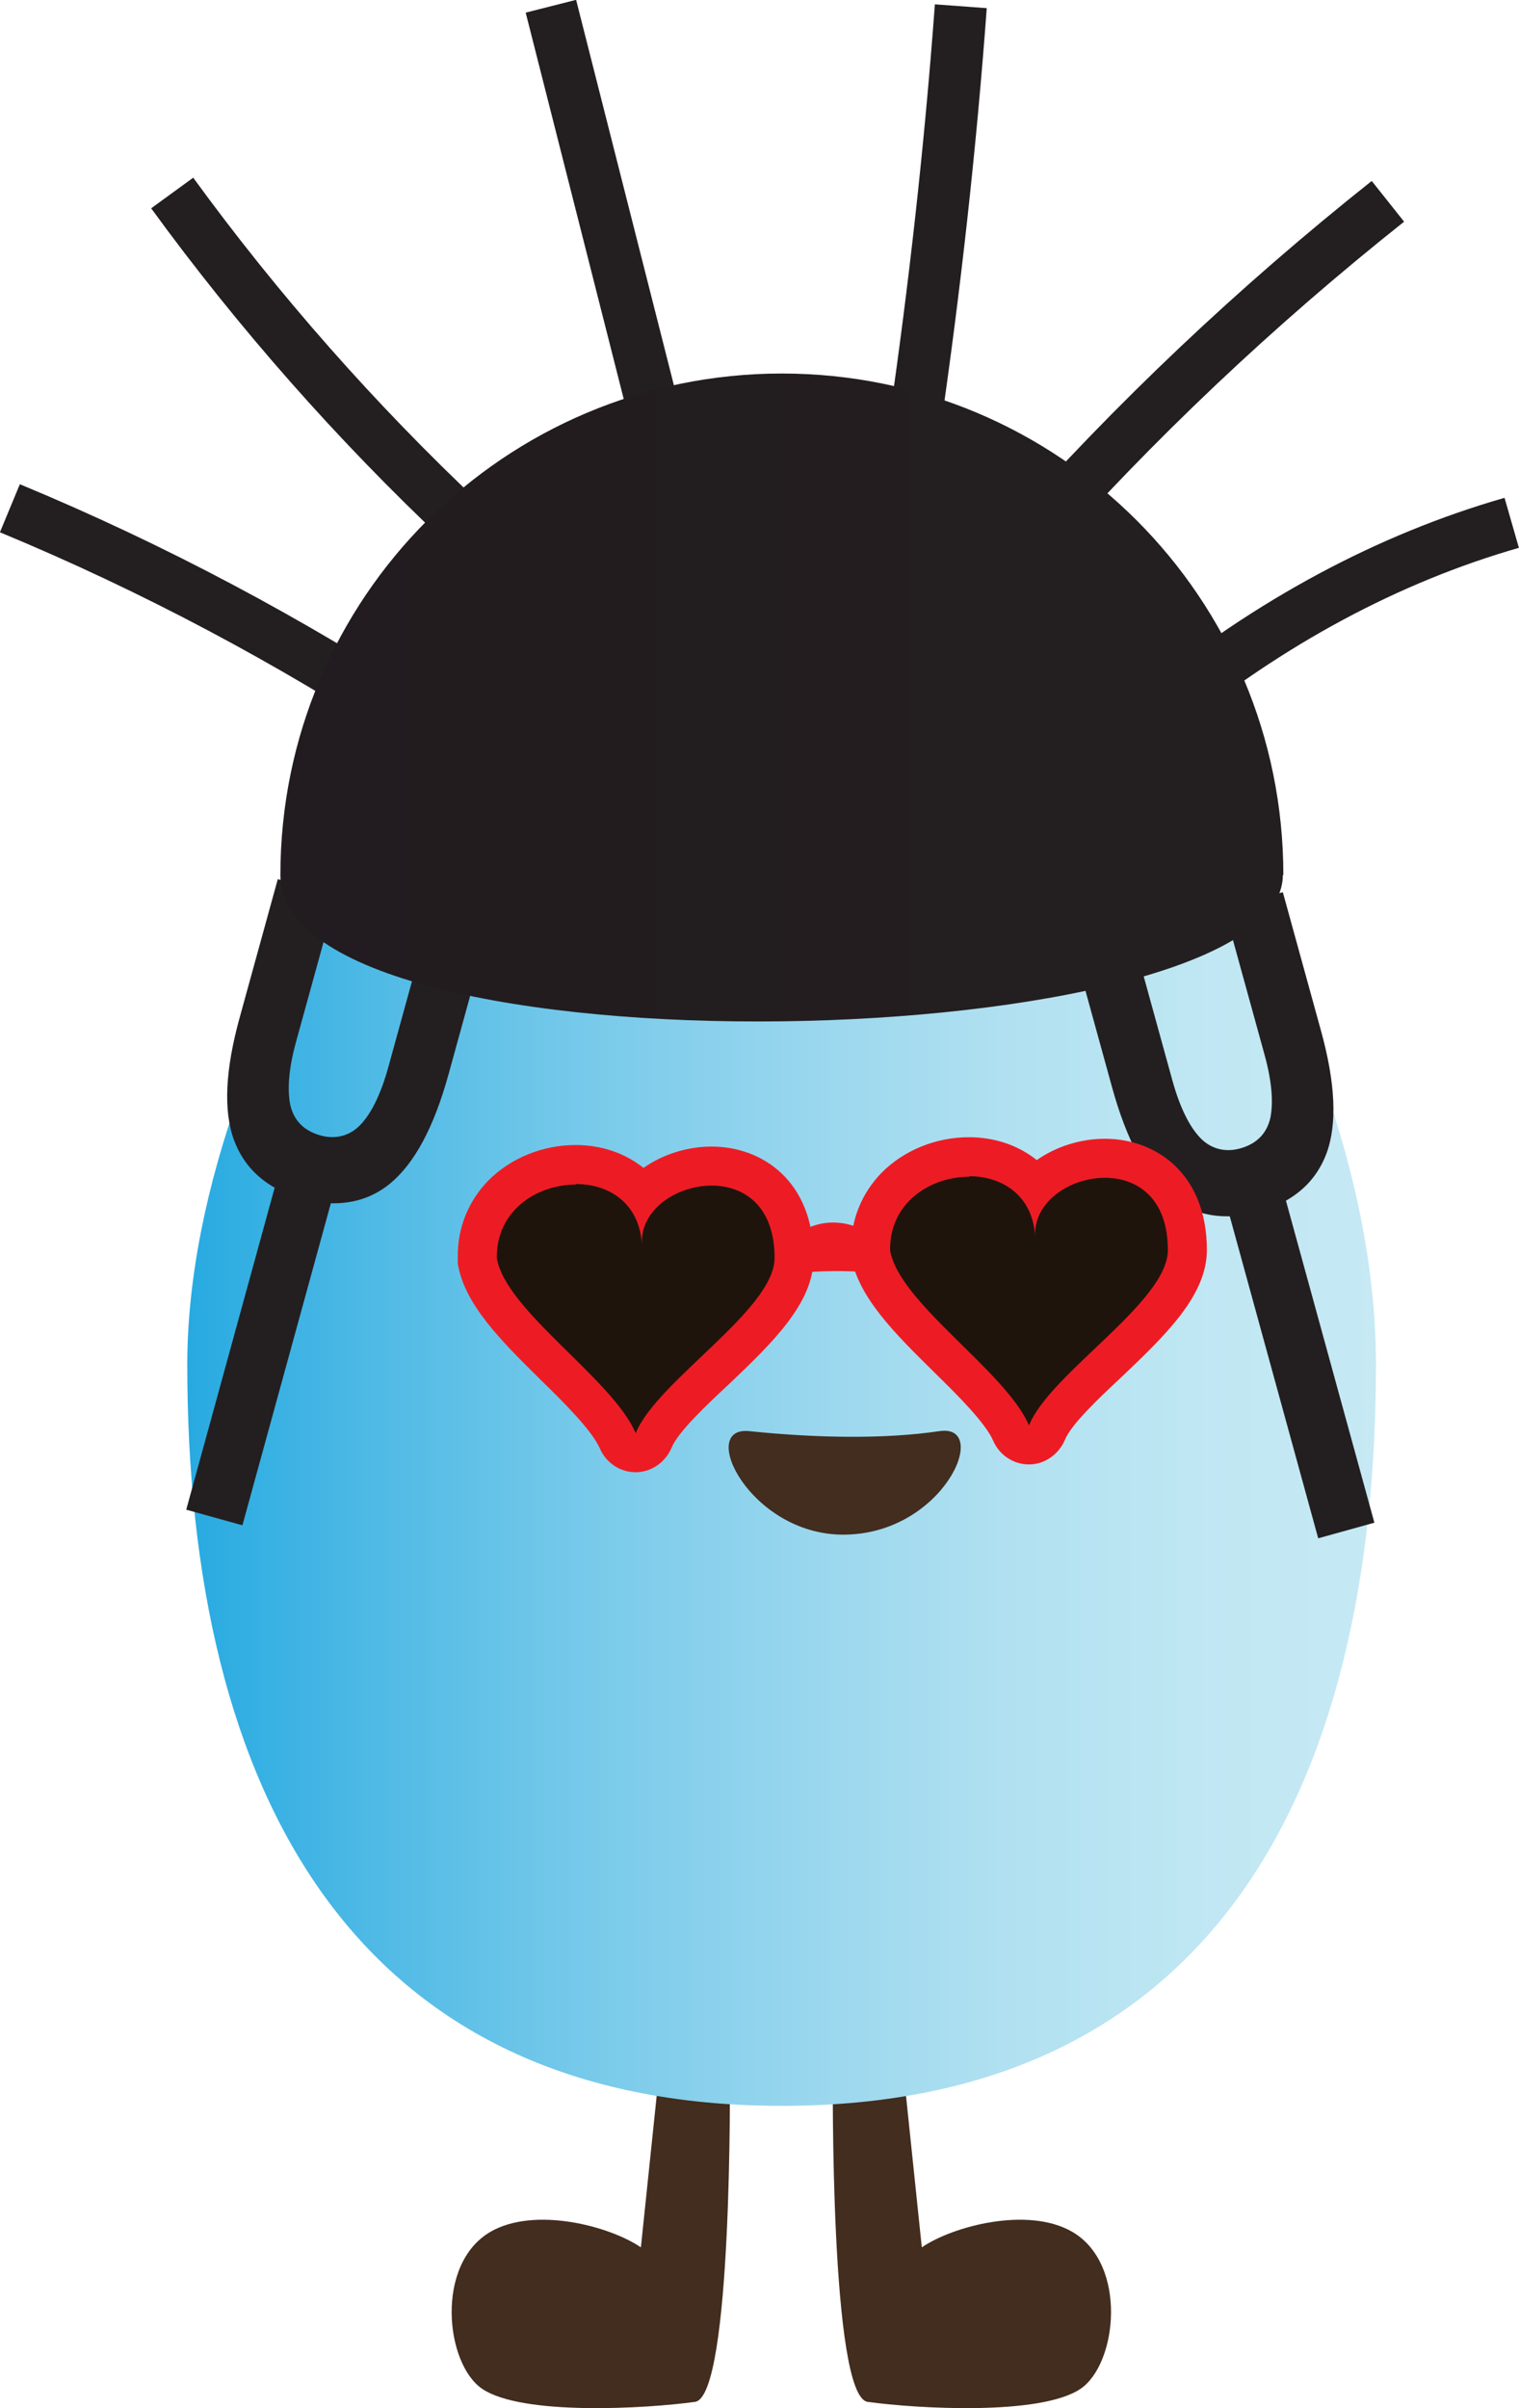 <?xml version="1.0" encoding="UTF-8"?>
<svg id="Layer_2" data-name="Layer 2" xmlns="http://www.w3.org/2000/svg" xmlns:xlink="http://www.w3.org/1999/xlink" viewBox="0 0 29.2 46.29">
  <defs>
    <style>
      .cls-1 {
        fill: none;
        stroke: #231f20;
        stroke-miterlimit: 10;
      }

      .cls-2 {
        fill: url(#linear-gradient-2);
      }

      .cls-3 {
        fill: #231f20;
      }

      .cls-4 {
        fill: url(#linear-gradient);
      }

      .cls-5 {
        fill: #ed1c24;
      }

      .cls-6 {
        fill: #422d1e;
      }

      .cls-7 {
        fill: #1f140c;
      }
    </style>
    <linearGradient id="linear-gradient" x1="26.45" y1="25.49" x2="3.6" y2="25.49" gradientUnits="userSpaceOnUse">
      <stop offset="0" stop-color="#c6e9f4"/>
      <stop offset=".14" stop-color="#c0e7f3"/>
      <stop offset=".3" stop-color="#b2e1f1"/>
      <stop offset=".47" stop-color="#9ad7ee"/>
      <stop offset=".66" stop-color="#78caea"/>
      <stop offset=".85" stop-color="#4db9e5"/>
      <stop offset="1" stop-color="#27aae1"/>
    </linearGradient>
    <linearGradient id="linear-gradient-2" x1="5.39" y1="13.41" x2="24.66" y2="13.41" gradientUnits="userSpaceOnUse">
      <stop offset="0" stop-color="#221b1f"/>
      <stop offset="1" stop-color="#231f20"/>
    </linearGradient>
  </defs>
  <g id="Layer_1-2" data-name="Layer 1">
    <path class="cls-6" d="M16.68,46.17c.94.13,3.32.27,4.09-.25.71-.48.91-2.4-.16-3.02-.85-.49-2.29-.11-2.89.3l-.37-3.55-1.34.17s-.06,6.25.67,6.35Z"/>
    <path class="cls-6" d="M13.36,46.17c-.94.13-3.32.27-4.09-.25-.71-.48-.91-2.4.16-3.02.85-.49,2.29-.11,2.89.3l.37-3.55,1.34.17s.06,6.25-.67,6.35Z"/>
    <path class="cls-4" d="M26.45,26.23c0,8.28-3.23,14.25-11.42,14.25s-11.43-5.97-11.43-14.25c0-6.61,5.98-15.73,11.43-15.73s11.42,8.68,11.42,15.73Z"/>
    <circle class="cls-6" cx="10.64" cy="24.42" r="1.07"/>
    <circle class="cls-6" cx="20.51" cy="24.42" r="1.07"/>
    <path class="cls-6" d="M18.06,27.51c1-.15.08,1.99-1.85,1.99-1.79,0-2.81-2.09-1.81-1.99,1.26.13,2.58.16,3.66,0Z"/>
    <path class="cls-3" d="M23.53,17.45l.78,2.83c.14.51.17.91.11,1.21-.07.3-.26.49-.56.58s-.58.02-.79-.2-.39-.59-.53-1.09l-.78-2.83-1.11.31.73,2.65c.28,1.01.65,1.7,1.12,2.09.33.27.71.39,1.14.38l1.7,6.19,1.08-.3-1.7-6.19c.37-.21.63-.51.78-.91.21-.57.17-1.36-.11-2.37l-.73-2.65-1.11.31Z"/>
    <path class="cls-3" d="M6.47,17.2l-.78,2.83c-.14.51-.17.91-.11,1.21.07.3.26.49.56.58s.58.02.79-.2.39-.59.53-1.09l.78-2.83,1.11.31-.73,2.65c-.28,1.01-.65,1.7-1.12,2.09-.33.27-.71.39-1.14.38l-1.7,6.19-1.08-.3,1.7-6.19c-.37-.21-.63-.51-.78-.91-.21-.57-.17-1.36.11-2.37l.73-2.65,1.11.31Z"/>
    <path class="cls-1" d="M.19,9.77c2.75,1.14,5.4,2.55,7.92,4.2"/>
    <path class="cls-1" d="M8.91,10.06c-2.06-1.94-3.94-4.07-5.6-6.35"/>
    <path class="cls-1" d="M12.79,8.79L10.59.12"/>
    <path class="cls-1" d="M17.58,8.2c.39-2.68.69-5.37.89-8.08"/>
    <path class="cls-1" d="M19.68,10.5c2.12-2.4,4.47-4.62,7-6.63"/>
    <path class="cls-1" d="M22.3,13.68c2.1-1.72,4.39-2.95,6.76-3.63"/>
    <path class="cls-2" d="M24.66,16.82c0,3.51-19.27,3.99-19.27,0,0-5.32,4.31-9.64,9.64-9.64s9.64,4.31,9.64,9.64Z"/>
    <g>
      <path class="cls-5" d="M16.93,24.49c.5.07.04-.99-.92-.99-.9,0-1.4,1.05-.9.99.63-.07,1.29-.08,1.83,0Z"/>
      <g>
        <path class="cls-7" d="M12.23,27.92c-.15,0-.29-.09-.35-.23-.17-.41-.7-.92-1.21-1.43-.71-.7-1.38-1.36-1.49-2.03-.01-.53.15-.95.48-1.28.35-.36.88-.57,1.41-.57.48,0,.97.18,1.29.56.33-.33.83-.54,1.33-.54.73,0,1.59.46,1.59,1.76,0,.71-.74,1.42-1.52,2.16-.51.48-1.03.98-1.18,1.35-.06.14-.19.23-.34.23h0Z"/>
        <path class="cls-5" d="M11.07,22.76c.63,0,1.22.36,1.27,1.16-.04-.66.66-1.13,1.34-1.13.62,0,1.21.39,1.21,1.39s-2.26,2.36-2.67,3.37c-.44-1.04-2.51-2.36-2.67-3.37-.01-.91.77-1.41,1.52-1.41M11.07,22.01c-.64,0-1.25.25-1.68.68-.39.4-.6.92-.59,1.49,0,.04,0,.07,0,.11.13.79.84,1.49,1.6,2.24.46.45.98.97,1.13,1.31.12.28.39.46.69.46h0c.3,0,.57-.19.69-.47.12-.3.66-.81,1.1-1.22.84-.8,1.63-1.56,1.63-2.43,0-1.48-.99-2.14-1.96-2.14-.47,0-.94.15-1.31.41-.35-.28-.8-.44-1.31-.44h0Z"/>
      </g>
      <g>
        <path class="cls-7" d="M19.79,27.77c-.15,0-.29-.09-.35-.23-.17-.41-.7-.93-1.21-1.43-.71-.7-1.38-1.36-1.49-2.03-.01-.53.15-.95.48-1.28.35-.36.88-.57,1.41-.57.48,0,.97.18,1.29.56.33-.33.83-.54,1.33-.54.73,0,1.59.46,1.59,1.76,0,.71-.74,1.42-1.52,2.16-.51.48-1.03.98-1.18,1.35-.06.14-.19.23-.34.23h0Z"/>
        <path class="cls-5" d="M18.63,22.61c.63,0,1.22.36,1.27,1.16-.04-.66.66-1.13,1.34-1.13.62,0,1.21.39,1.21,1.39s-2.26,2.36-2.67,3.37c-.44-1.04-2.51-2.36-2.67-3.37-.01-.91.77-1.41,1.52-1.41M18.63,21.86c-.64,0-1.25.25-1.68.68-.39.4-.6.92-.59,1.49,0,.04,0,.07,0,.11.13.79.84,1.49,1.6,2.24.46.45.98.97,1.13,1.31.12.28.39.46.69.46h0c.3,0,.57-.19.69-.47.12-.3.66-.81,1.1-1.22.84-.8,1.63-1.56,1.63-2.43,0-1.48-.99-2.14-1.96-2.14-.47,0-.94.15-1.31.41-.35-.28-.8-.44-1.31-.44h0Z"/>
      </g>
    </g>
  </g>
</svg>